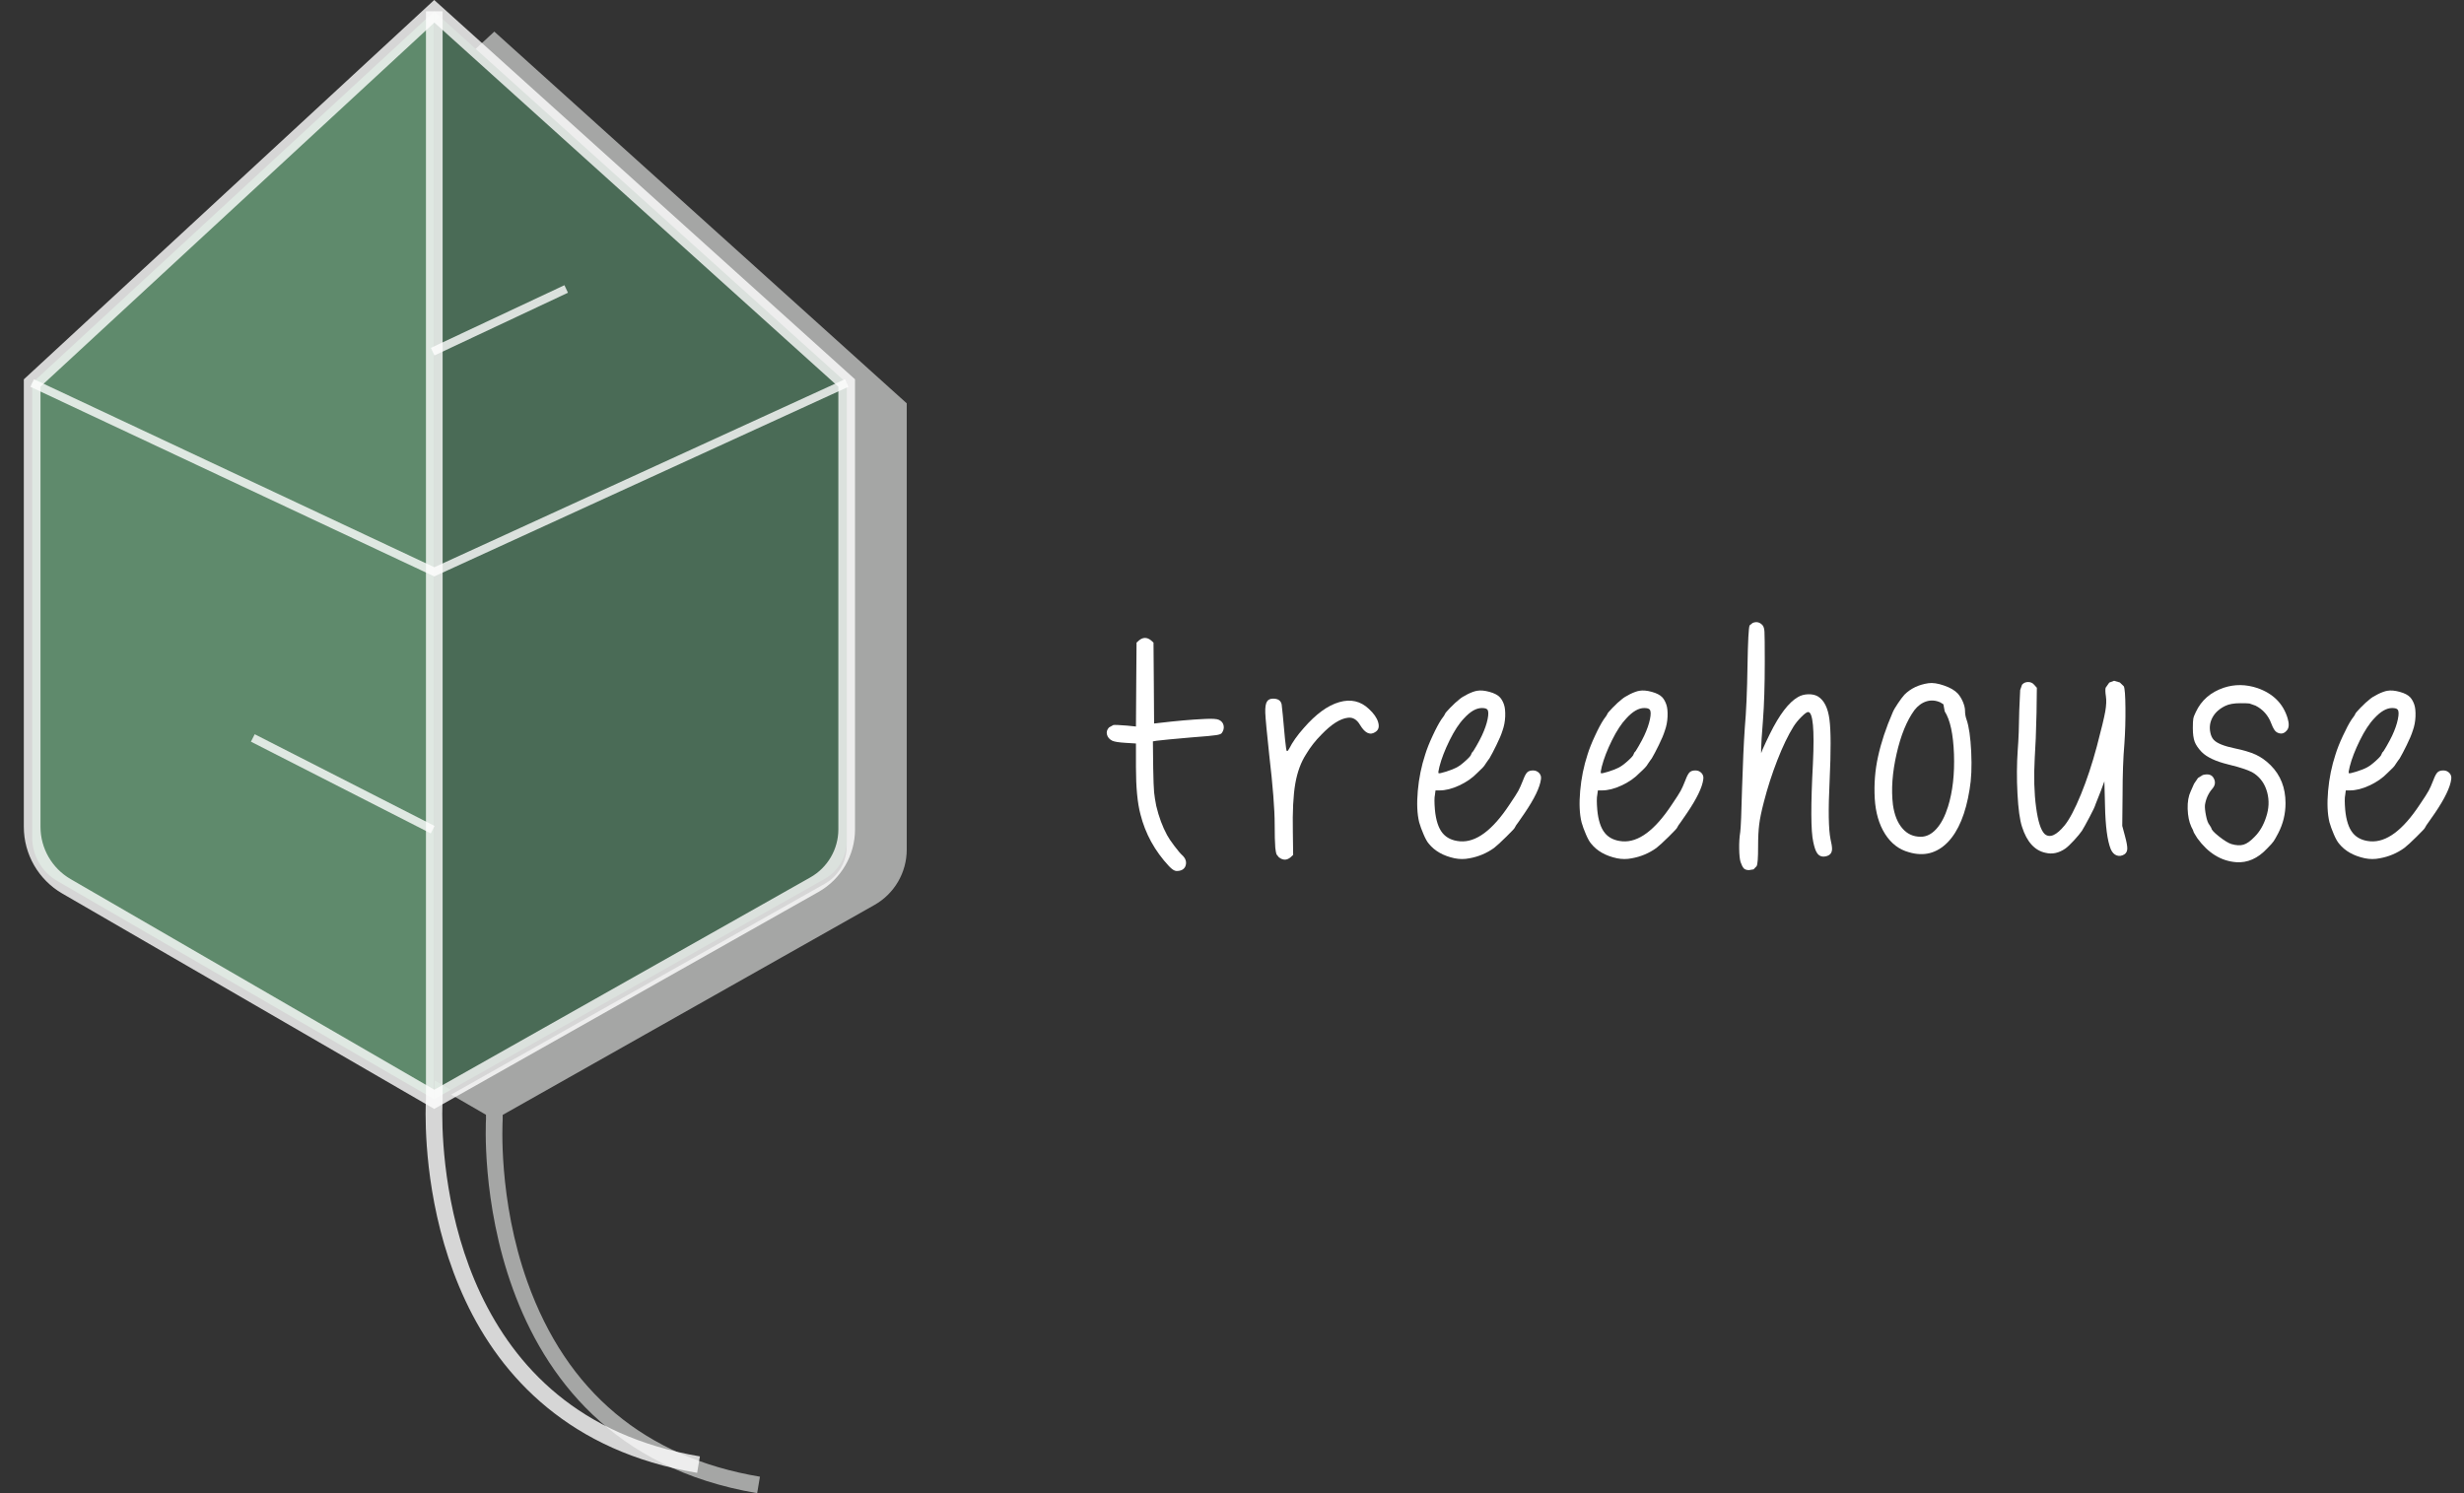<svg width="99" height="60" viewBox="0 0 99 60" fill="none" xmlns="http://www.w3.org/2000/svg">
<rect x="0" y="0" width="99" height="60" fill="#333333" stroke="none"/>
<path d="M17.45 44.174L2.301 35.401C1.677 35.039 1.293 34.372 1.293 33.651V15.39L17.45 0.454V44.174Z" fill="#5F8A6C"/>
<path opacity="0.8" d="M30.422 60C18.787 58.041 19.518 45.098 19.527 44.968L19.526 44.796L18.126 43.985L33.137 35.515C33.682 35.208 34.02 34.63 34.02 34.005V15.591L17.996 1.16L19.031 2.037L19.861 1.27L36.431 16.207V34.142C36.431 35.063 35.935 35.913 35.133 36.366L20.197 44.801V44.99C20.194 45.044 20.002 48.188 21.191 51.513C22.769 55.928 25.912 58.561 30.533 59.339L30.422 60Z" fill="#C2C3C1"/>
<path d="M17.436 44.174V44.166L17.443 44.17L17.436 44.174ZM17.45 44.166V0.467L17.996 0.959L17.657 0.671L17.45 0.898V43.393L18.126 43.785L17.45 44.166ZM17.436 0.467V0.454L17.443 0.46L17.436 0.467Z" fill="#5F8A6C"/>
<path d="M17.443 44.17L17.436 44.166V0.467L17.443 0.46L17.45 0.467V44.166L17.443 44.17Z" fill="#274730"/>
<path d="M18.125 43.784L17.449 43.393V0.898L17.656 0.671L17.996 0.959L34.019 15.39V33.804C34.019 34.429 33.682 35.007 33.137 35.314L18.125 43.784Z" fill="#4A6B56"/>
<path opacity="0.8" d="M17.449 0.454L17.221 0.208L0.957 15.244V33.224C0.957 34.33 1.546 35.351 2.502 35.905L17.447 44.56L32.886 35.841C33.793 35.329 34.354 34.368 34.354 33.326V15.242L17.446 -8.01086e-05L17.221 0.208L17.449 0.454L17.225 0.703L33.684 15.54V33.326C33.684 34.126 33.253 34.864 32.556 35.258L17.451 43.788L2.838 35.325C2.089 34.891 1.627 34.09 1.627 33.224V15.537L17.677 0.7L17.449 0.454Z" fill="white"/>
<path opacity="0.8" d="M1.221 15.543L17.448 23.163L34.088 15.543L33.949 15.238L17.45 22.793L1.363 15.239L1.221 15.543Z" fill="white"/>
<path opacity="0.8" d="M17.114 0.454V44.174H17.449L17.115 44.151C17.114 44.158 17.1 44.38 17.1 44.765C17.101 46.059 17.261 49.203 18.703 52.271C20.138 55.337 22.907 58.331 28.01 59.184L28.121 58.523C23.24 57.694 20.693 54.909 19.309 51.985C17.932 49.062 17.769 46.002 17.77 44.765C17.77 44.581 17.773 44.437 17.777 44.34C17.78 44.243 17.784 44.197 17.784 44.196L17.784 44.185V22.978V0.454H17.114Z" fill="white"/>
<path opacity="0.8" d="M22.678 11.46L17.312 13.979L17.455 14.283L22.82 11.763" fill="white"/>
<path opacity="0.8" d="M17.461 33.19L10.234 29.504L10.082 29.803L17.308 33.489" fill="white"/>
<path d="M45.774 25.725C45.929 25.604 46.083 25.604 46.237 25.725L46.346 25.822L46.359 27.441L46.37 29.073L46.59 29.048C47.271 28.968 47.876 28.914 48.403 28.89C48.703 28.874 48.894 28.886 48.975 28.926C49.081 28.975 49.144 29.052 49.164 29.158C49.184 29.263 49.158 29.364 49.085 29.462C49.06 29.494 48.988 29.521 48.866 29.54C48.744 29.561 48.411 29.592 47.867 29.632C47.121 29.697 46.655 29.741 46.468 29.766L46.322 29.791L46.334 30.861C46.342 31.349 46.355 31.673 46.37 31.836C46.387 31.998 46.416 32.181 46.456 32.383C46.562 32.83 46.708 33.223 46.895 33.564C46.951 33.669 47.048 33.813 47.186 33.995C47.324 34.178 47.43 34.303 47.502 34.367C47.649 34.505 47.689 34.655 47.624 34.817C47.567 34.939 47.45 35 47.271 35C47.191 35 47.088 34.934 46.967 34.805C46.399 34.196 46.018 33.503 45.822 32.723C45.701 32.27 45.641 31.637 45.641 30.825V29.876L45.239 29.851C44.963 29.835 44.78 29.807 44.691 29.766C44.577 29.709 44.506 29.629 44.478 29.523C44.449 29.418 44.476 29.32 44.558 29.231L44.734 29.134C44.802 29.125 44.987 29.134 45.287 29.158L45.641 29.194L45.652 27.502L45.665 25.822L45.774 25.725Z" fill="white"/>
<path d="M50.911 28.183C50.959 28.11 51.041 28.074 51.154 28.074C51.348 28.074 51.462 28.151 51.495 28.305C51.511 28.403 51.555 28.865 51.629 29.693C51.661 30.001 51.685 30.164 51.702 30.18L51.744 30.168L51.799 30.082C51.929 29.823 52.123 29.547 52.383 29.255C52.87 28.695 53.345 28.348 53.807 28.215C54.27 28.08 54.668 28.172 55.001 28.488C55.195 28.666 55.319 28.843 55.371 29.018C55.423 29.192 55.393 29.32 55.28 29.401C55.062 29.563 54.85 29.473 54.647 29.134C54.518 28.913 54.355 28.817 54.161 28.841C53.852 28.874 53.495 29.1 53.089 29.523C52.854 29.758 52.651 30.017 52.481 30.301C52.27 30.626 52.123 31.024 52.042 31.494C51.961 31.965 51.929 32.611 51.945 33.429L51.957 34.354L51.848 34.452C51.702 34.574 51.548 34.574 51.385 34.452L51.288 34.33C51.272 34.289 51.255 34.2 51.239 34.062C51.222 33.843 51.215 33.535 51.215 33.138C51.215 32.521 51.142 31.588 50.996 30.338C50.898 29.43 50.846 28.864 50.837 28.64C50.83 28.417 50.854 28.265 50.911 28.183Z" fill="white"/>
<path d="M59.759 28.513C59.727 28.472 59.653 28.451 59.539 28.451C59.312 28.451 59.072 28.59 58.822 28.866C58.626 29.068 58.434 29.363 58.243 29.748C58.053 30.134 57.917 30.484 57.836 30.8C57.795 30.964 57.782 31.053 57.799 31.069C57.815 31.085 57.914 31.065 58.097 31.008C58.28 30.951 58.423 30.894 58.53 30.837C58.635 30.781 58.759 30.688 58.9 30.557C59.042 30.428 59.113 30.342 59.113 30.302L59.15 30.229C59.166 30.229 59.221 30.148 59.314 29.985C59.407 29.823 59.483 29.681 59.539 29.56C59.653 29.316 59.731 29.094 59.771 28.895C59.811 28.698 59.807 28.57 59.759 28.513ZM59.344 27.758C59.483 27.733 59.649 27.747 59.844 27.801C60.038 27.854 60.18 27.928 60.27 28.026C60.334 28.099 60.388 28.195 60.428 28.312C60.468 28.43 60.484 28.59 60.477 28.792C60.468 28.995 60.432 29.185 60.367 29.364C60.319 29.519 60.237 29.711 60.123 29.942C60.01 30.174 59.916 30.35 59.844 30.473L59.777 30.564L59.71 30.661L59.674 30.715C59.641 30.781 59.535 30.894 59.357 31.056C59.163 31.259 58.92 31.428 58.633 31.561C58.345 31.696 58.079 31.762 57.836 31.762H57.677L57.653 31.945C57.629 32.05 57.629 32.249 57.653 32.541C57.693 32.963 57.795 33.274 57.957 33.473C58.119 33.671 58.354 33.782 58.663 33.807C59.304 33.857 59.966 33.365 60.647 32.334C60.834 32.059 60.953 31.872 61.006 31.774C61.058 31.677 61.121 31.536 61.195 31.349C61.252 31.195 61.306 31.091 61.359 31.038C61.411 30.985 61.491 30.959 61.596 30.959C61.694 30.959 61.774 30.994 61.84 31.062C61.904 31.131 61.929 31.215 61.913 31.312C61.872 31.637 61.653 32.09 61.256 32.675C61.045 32.983 60.932 33.146 60.915 33.162L60.867 33.247C60.867 33.272 60.752 33.395 60.525 33.618C60.298 33.842 60.132 33.994 60.027 34.075C59.734 34.285 59.405 34.424 59.041 34.489C58.845 34.529 58.647 34.529 58.444 34.489C57.99 34.392 57.645 34.196 57.409 33.905C57.344 33.832 57.273 33.706 57.197 33.527C57.12 33.349 57.061 33.187 57.02 33.041C56.939 32.707 56.92 32.288 56.965 31.78C57.01 31.273 57.109 30.785 57.264 30.314C57.329 30.103 57.427 29.853 57.562 29.565C57.695 29.277 57.812 29.061 57.908 28.914C58.006 28.785 58.055 28.711 58.055 28.695C58.055 28.671 58.125 28.586 58.267 28.44C58.41 28.294 58.533 28.179 58.639 28.099C58.712 28.034 58.824 27.966 58.974 27.891C59.124 27.818 59.248 27.774 59.344 27.758Z" fill="white"/>
<path d="M66.282 28.513C66.25 28.472 66.176 28.451 66.063 28.451C65.835 28.451 65.596 28.59 65.345 28.866C65.15 29.068 64.957 29.363 64.766 29.748C64.576 30.134 64.44 30.484 64.359 30.8C64.318 30.964 64.306 31.053 64.323 31.069C64.338 31.085 64.438 31.065 64.621 31.008C64.803 30.951 64.947 30.894 65.053 30.837C65.158 30.781 65.282 30.688 65.424 30.557C65.565 30.428 65.637 30.342 65.637 30.302L65.673 30.229C65.689 30.229 65.745 30.148 65.837 29.985C65.931 29.823 66.006 29.681 66.063 29.56C66.176 29.316 66.254 29.094 66.294 28.895C66.335 28.698 66.33 28.57 66.282 28.513ZM65.868 27.758C66.006 27.733 66.172 27.747 66.367 27.801C66.561 27.854 66.703 27.928 66.794 28.026C66.858 28.099 66.911 28.195 66.951 28.312C66.992 28.43 67.008 28.59 67 28.792C66.992 28.995 66.955 29.185 66.89 29.364C66.842 29.519 66.761 29.711 66.647 29.942C66.533 30.174 66.44 30.35 66.367 30.473L66.3 30.564L66.233 30.661L66.197 30.715C66.165 30.781 66.059 30.894 65.88 31.056C65.686 31.259 65.444 31.428 65.156 31.561C64.868 31.696 64.603 31.762 64.359 31.762H64.201L64.176 31.945C64.152 32.05 64.152 32.249 64.176 32.541C64.216 32.963 64.318 33.274 64.481 33.473C64.642 33.671 64.878 33.782 65.186 33.807C65.828 33.857 66.489 33.365 67.17 32.334C67.357 32.059 67.477 31.872 67.529 31.774C67.582 31.677 67.645 31.536 67.718 31.349C67.775 31.195 67.83 31.091 67.882 31.038C67.934 30.985 68.014 30.959 68.119 30.959C68.217 30.959 68.298 30.994 68.363 31.062C68.428 31.131 68.452 31.215 68.436 31.312C68.396 31.637 68.176 32.09 67.779 32.675C67.568 32.983 67.455 33.146 67.438 33.162L67.39 33.247C67.39 33.272 67.275 33.395 67.049 33.618C66.822 33.842 66.655 33.994 66.55 34.075C66.257 34.285 65.929 34.424 65.564 34.489C65.369 34.529 65.171 34.529 64.968 34.489C64.513 34.392 64.168 34.196 63.933 33.905C63.868 33.832 63.796 33.706 63.72 33.527C63.643 33.349 63.584 33.187 63.544 33.041C63.462 32.707 63.444 32.288 63.489 31.78C63.533 31.273 63.633 30.785 63.787 30.314C63.852 30.103 63.951 29.853 64.085 29.565C64.218 29.277 64.335 29.061 64.432 28.914C64.529 28.785 64.579 28.711 64.579 28.695C64.579 28.671 64.649 28.586 64.791 28.44C64.933 28.294 65.056 28.179 65.162 28.099C65.236 28.034 65.347 27.966 65.497 27.891C65.647 27.818 65.771 27.774 65.868 27.758Z" fill="white"/>
<path d="M70.419 25.032C70.573 24.968 70.708 25 70.821 25.129C70.861 25.178 70.886 25.263 70.894 25.385C70.902 25.506 70.906 25.912 70.906 26.603C70.906 27.535 70.882 28.318 70.833 28.951C70.785 29.56 70.76 29.941 70.76 30.095V30.265L70.821 30.107C70.919 29.888 71.016 29.682 71.113 29.487C71.494 28.716 71.868 28.225 72.233 28.014C72.355 27.941 72.495 27.902 72.653 27.898C72.811 27.894 72.943 27.925 73.049 27.989C73.292 28.144 73.444 28.447 73.504 28.902C73.565 29.357 73.567 30.185 73.511 31.385C73.454 32.545 73.467 33.324 73.548 33.722C73.588 33.892 73.609 34.022 73.609 34.111C73.609 34.274 73.525 34.374 73.359 34.41C73.193 34.446 73.069 34.392 72.988 34.246C72.939 34.164 72.895 34.026 72.854 33.832C72.756 33.402 72.752 32.351 72.841 30.68C72.906 29.3 72.841 28.611 72.647 28.611C72.599 28.611 72.508 28.675 72.379 28.805C72.249 28.934 72.144 29.064 72.062 29.194C71.844 29.543 71.627 29.993 71.411 30.546C71.196 31.097 71.016 31.657 70.87 32.225C70.772 32.599 70.71 32.9 70.682 33.132C70.652 33.363 70.638 33.661 70.638 34.026C70.638 34.481 70.619 34.74 70.578 34.805L70.456 34.934L70.273 34.964C70.176 34.964 70.105 34.939 70.06 34.891C70.016 34.842 69.973 34.756 69.932 34.635C69.901 34.529 69.882 34.353 69.878 34.106C69.874 33.859 69.888 33.633 69.921 33.43C69.945 33.244 69.969 32.663 69.993 31.69C70.025 30.667 70.062 29.855 70.103 29.256C70.16 28.615 70.197 27.783 70.212 26.761C70.229 25.753 70.258 25.211 70.298 25.129L70.419 25.032Z" fill="white"/>
<path d="M77.953 28.221C77.766 28.14 77.582 28.127 77.4 28.184C77.218 28.241 77.057 28.359 76.919 28.536C76.611 28.959 76.371 29.545 76.201 30.296C76.03 31.047 75.982 31.726 76.055 32.335C76.111 32.74 76.237 33.057 76.433 33.284C76.626 33.512 76.874 33.624 77.174 33.624C77.401 33.624 77.61 33.519 77.801 33.308C77.993 33.098 78.149 32.797 78.27 32.408C78.456 31.807 78.536 31.105 78.508 30.302C78.478 29.499 78.356 28.927 78.136 28.586L78.1 28.392L78.082 28.3L77.953 28.221ZM77.479 27.454C77.649 27.429 77.858 27.459 78.106 27.546C78.354 27.63 78.538 27.738 78.66 27.868C78.741 27.957 78.809 28.069 78.867 28.202C78.923 28.337 78.952 28.456 78.952 28.561C78.952 28.684 78.972 28.801 79.013 28.914C79.11 29.19 79.172 29.624 79.201 30.216C79.229 30.809 79.207 31.312 79.135 31.726C78.98 32.692 78.688 33.397 78.258 33.844C77.82 34.29 77.3 34.424 76.7 34.246C76.302 34.14 75.982 33.894 75.738 33.51C75.495 33.124 75.358 32.65 75.325 32.091C75.292 31.506 75.337 30.943 75.458 30.4C75.58 29.839 75.775 29.252 76.043 28.634C76.083 28.536 76.154 28.414 76.256 28.264C76.357 28.113 76.444 27.998 76.517 27.916C76.768 27.665 77.09 27.511 77.479 27.454Z" fill="white"/>
<path d="M84.747 27.429L84.941 27.356L85.172 27.424L85.33 27.576C85.371 27.656 85.393 27.947 85.397 28.446C85.402 28.945 85.387 29.425 85.355 29.888C85.306 30.456 85.282 31.138 85.282 31.934L85.269 33.187L85.38 33.601C85.444 33.836 85.474 34.004 85.471 34.106C85.467 34.207 85.428 34.282 85.355 34.331C85.25 34.396 85.146 34.41 85.045 34.374C84.943 34.337 84.864 34.253 84.808 34.124C84.669 33.782 84.593 33.195 84.576 32.359L84.551 31.397L84.406 31.788C84.381 31.844 84.312 32.019 84.199 32.311C84.175 32.4 84.093 32.574 83.955 32.833C83.818 33.093 83.716 33.276 83.651 33.382C83.579 33.487 83.47 33.617 83.329 33.771C83.187 33.925 83.071 34.035 82.982 34.099C82.722 34.278 82.458 34.335 82.191 34.27C81.753 34.18 81.436 33.832 81.242 33.224C81.151 32.947 81.091 32.504 81.059 31.89C81.026 31.278 81.031 30.692 81.07 30.132C81.103 29.718 81.123 29.19 81.131 28.549C81.148 28.095 81.16 27.821 81.168 27.727L81.242 27.515C81.305 27.441 81.389 27.406 81.49 27.406C81.592 27.406 81.675 27.446 81.74 27.527L81.838 27.637L81.825 28.646C81.809 29.402 81.784 30.006 81.753 30.46C81.712 31.207 81.73 31.866 81.807 32.438C81.884 33.01 81.999 33.368 82.154 33.515C82.356 33.686 82.624 33.569 82.957 33.162C83.152 32.919 83.369 32.505 83.609 31.921C83.848 31.337 84.06 30.696 84.247 29.997C84.434 29.291 84.547 28.819 84.588 28.58C84.629 28.341 84.637 28.14 84.612 27.978C84.588 27.823 84.584 27.71 84.601 27.637L84.747 27.429Z" fill="white"/>
<path d="M89.346 27.636C89.784 27.49 90.234 27.495 90.698 27.648C91.33 27.868 91.736 28.273 91.914 28.865C91.979 29.084 91.971 29.242 91.89 29.34C91.777 29.486 91.638 29.515 91.477 29.425C91.403 29.384 91.33 29.267 91.257 29.073C91.135 28.748 90.924 28.508 90.624 28.355L90.38 28.269C90.316 28.261 90.195 28.257 90.016 28.257C89.756 28.257 89.553 28.293 89.407 28.366C89.172 28.48 89.001 28.634 88.896 28.828C88.79 29.023 88.762 29.231 88.811 29.45C88.835 29.563 88.879 29.656 88.945 29.73C89.075 29.868 89.355 29.981 89.784 30.07C90.141 30.143 90.425 30.229 90.637 30.326C90.847 30.424 91.046 30.566 91.233 30.752C91.631 31.15 91.829 31.657 91.829 32.273C91.829 32.704 91.731 33.105 91.537 33.479C91.456 33.633 91.395 33.74 91.355 33.8C91.314 33.861 91.225 33.961 91.087 34.099C90.713 34.497 90.299 34.679 89.845 34.646C89.237 34.598 88.718 34.278 88.287 33.685C88.182 33.523 88.13 33.431 88.13 33.411C88.13 33.391 88.1 33.328 88.044 33.223C87.954 33.028 87.906 32.789 87.897 32.505C87.889 32.221 87.93 31.986 88.019 31.799C88.044 31.751 88.089 31.648 88.154 31.494L88.311 31.263L88.506 31.142C88.726 31.085 88.872 31.129 88.945 31.275C89.025 31.421 89.005 31.563 88.883 31.701C88.729 31.88 88.632 32.094 88.592 32.346C88.583 32.451 88.598 32.596 88.635 32.778C88.67 32.961 88.718 33.085 88.774 33.15L88.848 33.271C88.848 33.336 88.951 33.45 89.157 33.612C89.364 33.775 89.529 33.876 89.651 33.916C89.845 33.974 90.01 33.981 90.143 33.941C90.278 33.901 90.425 33.795 90.588 33.624C90.791 33.422 90.945 33.158 91.05 32.833C91.164 32.493 91.178 32.162 91.093 31.842C91.007 31.52 90.839 31.271 90.588 31.093C90.417 30.971 90.06 30.845 89.516 30.715C89.022 30.594 88.668 30.428 88.458 30.216C88.32 30.07 88.226 29.933 88.178 29.803C88.13 29.672 88.105 29.491 88.105 29.255C88.105 29.068 88.111 28.943 88.124 28.878C88.135 28.812 88.17 28.723 88.226 28.61C88.446 28.14 88.819 27.815 89.346 27.636Z" fill="white"/>
<path d="M96.333 28.513C96.3 28.472 96.227 28.451 96.114 28.451C95.886 28.451 95.647 28.59 95.395 28.866C95.2 29.068 95.008 29.363 94.817 29.748C94.627 30.134 94.49 30.484 94.41 30.8C94.369 30.964 94.356 31.053 94.373 31.069C94.389 31.085 94.488 31.065 94.671 31.008C94.854 30.951 94.998 30.894 95.104 30.837C95.209 30.781 95.332 30.688 95.474 30.557C95.616 30.428 95.687 30.342 95.687 30.302L95.724 30.229C95.74 30.229 95.796 30.148 95.888 29.985C95.981 29.823 96.057 29.681 96.114 29.56C96.227 29.316 96.305 29.094 96.344 28.895C96.385 28.698 96.381 28.57 96.333 28.513ZM95.918 27.758C96.057 27.733 96.223 27.747 96.418 27.801C96.612 27.854 96.754 27.928 96.844 28.026C96.908 28.099 96.962 28.195 97.002 28.312C97.043 28.43 97.058 28.59 97.051 28.792C97.043 28.995 97.006 29.185 96.941 29.364C96.892 29.519 96.812 29.711 96.697 29.942C96.584 30.174 96.491 30.35 96.418 30.473L96.351 30.564L96.284 30.661L96.248 30.715C96.216 30.781 96.109 30.894 95.931 31.056C95.737 31.259 95.494 31.428 95.207 31.561C94.919 31.696 94.653 31.762 94.41 31.762H94.251L94.227 31.945C94.203 32.05 94.203 32.249 94.227 32.541C94.267 32.963 94.369 33.274 94.532 33.473C94.693 33.671 94.928 33.782 95.237 33.807C95.878 33.857 96.54 33.365 97.221 32.334C97.408 32.059 97.528 31.872 97.58 31.774C97.633 31.677 97.696 31.536 97.769 31.349C97.826 31.195 97.88 31.091 97.933 31.038C97.985 30.985 98.065 30.959 98.17 30.959C98.268 30.959 98.349 30.994 98.414 31.062C98.479 31.131 98.503 31.215 98.487 31.312C98.446 31.637 98.227 32.09 97.83 32.675C97.619 32.983 97.505 33.146 97.489 33.162L97.44 33.247C97.44 33.272 97.326 33.395 97.099 33.618C96.873 33.842 96.706 33.994 96.6 34.075C96.308 34.285 95.979 34.424 95.615 34.489C95.42 34.529 95.221 34.529 95.019 34.489C94.564 34.392 94.219 34.196 93.984 33.905C93.919 33.832 93.847 33.706 93.77 33.527C93.694 33.349 93.635 33.187 93.594 33.041C93.513 32.707 93.495 32.288 93.539 31.78C93.584 31.273 93.683 30.785 93.838 30.314C93.903 30.103 94.001 29.853 94.136 29.565C94.269 29.277 94.385 29.061 94.482 28.914C94.58 28.785 94.629 28.711 94.629 28.695C94.629 28.671 94.7 28.586 94.841 28.44C94.984 28.294 95.107 28.179 95.213 28.099C95.286 28.034 95.397 27.966 95.548 27.891C95.698 27.818 95.822 27.774 95.918 27.758Z" fill="white"/>
</svg>
